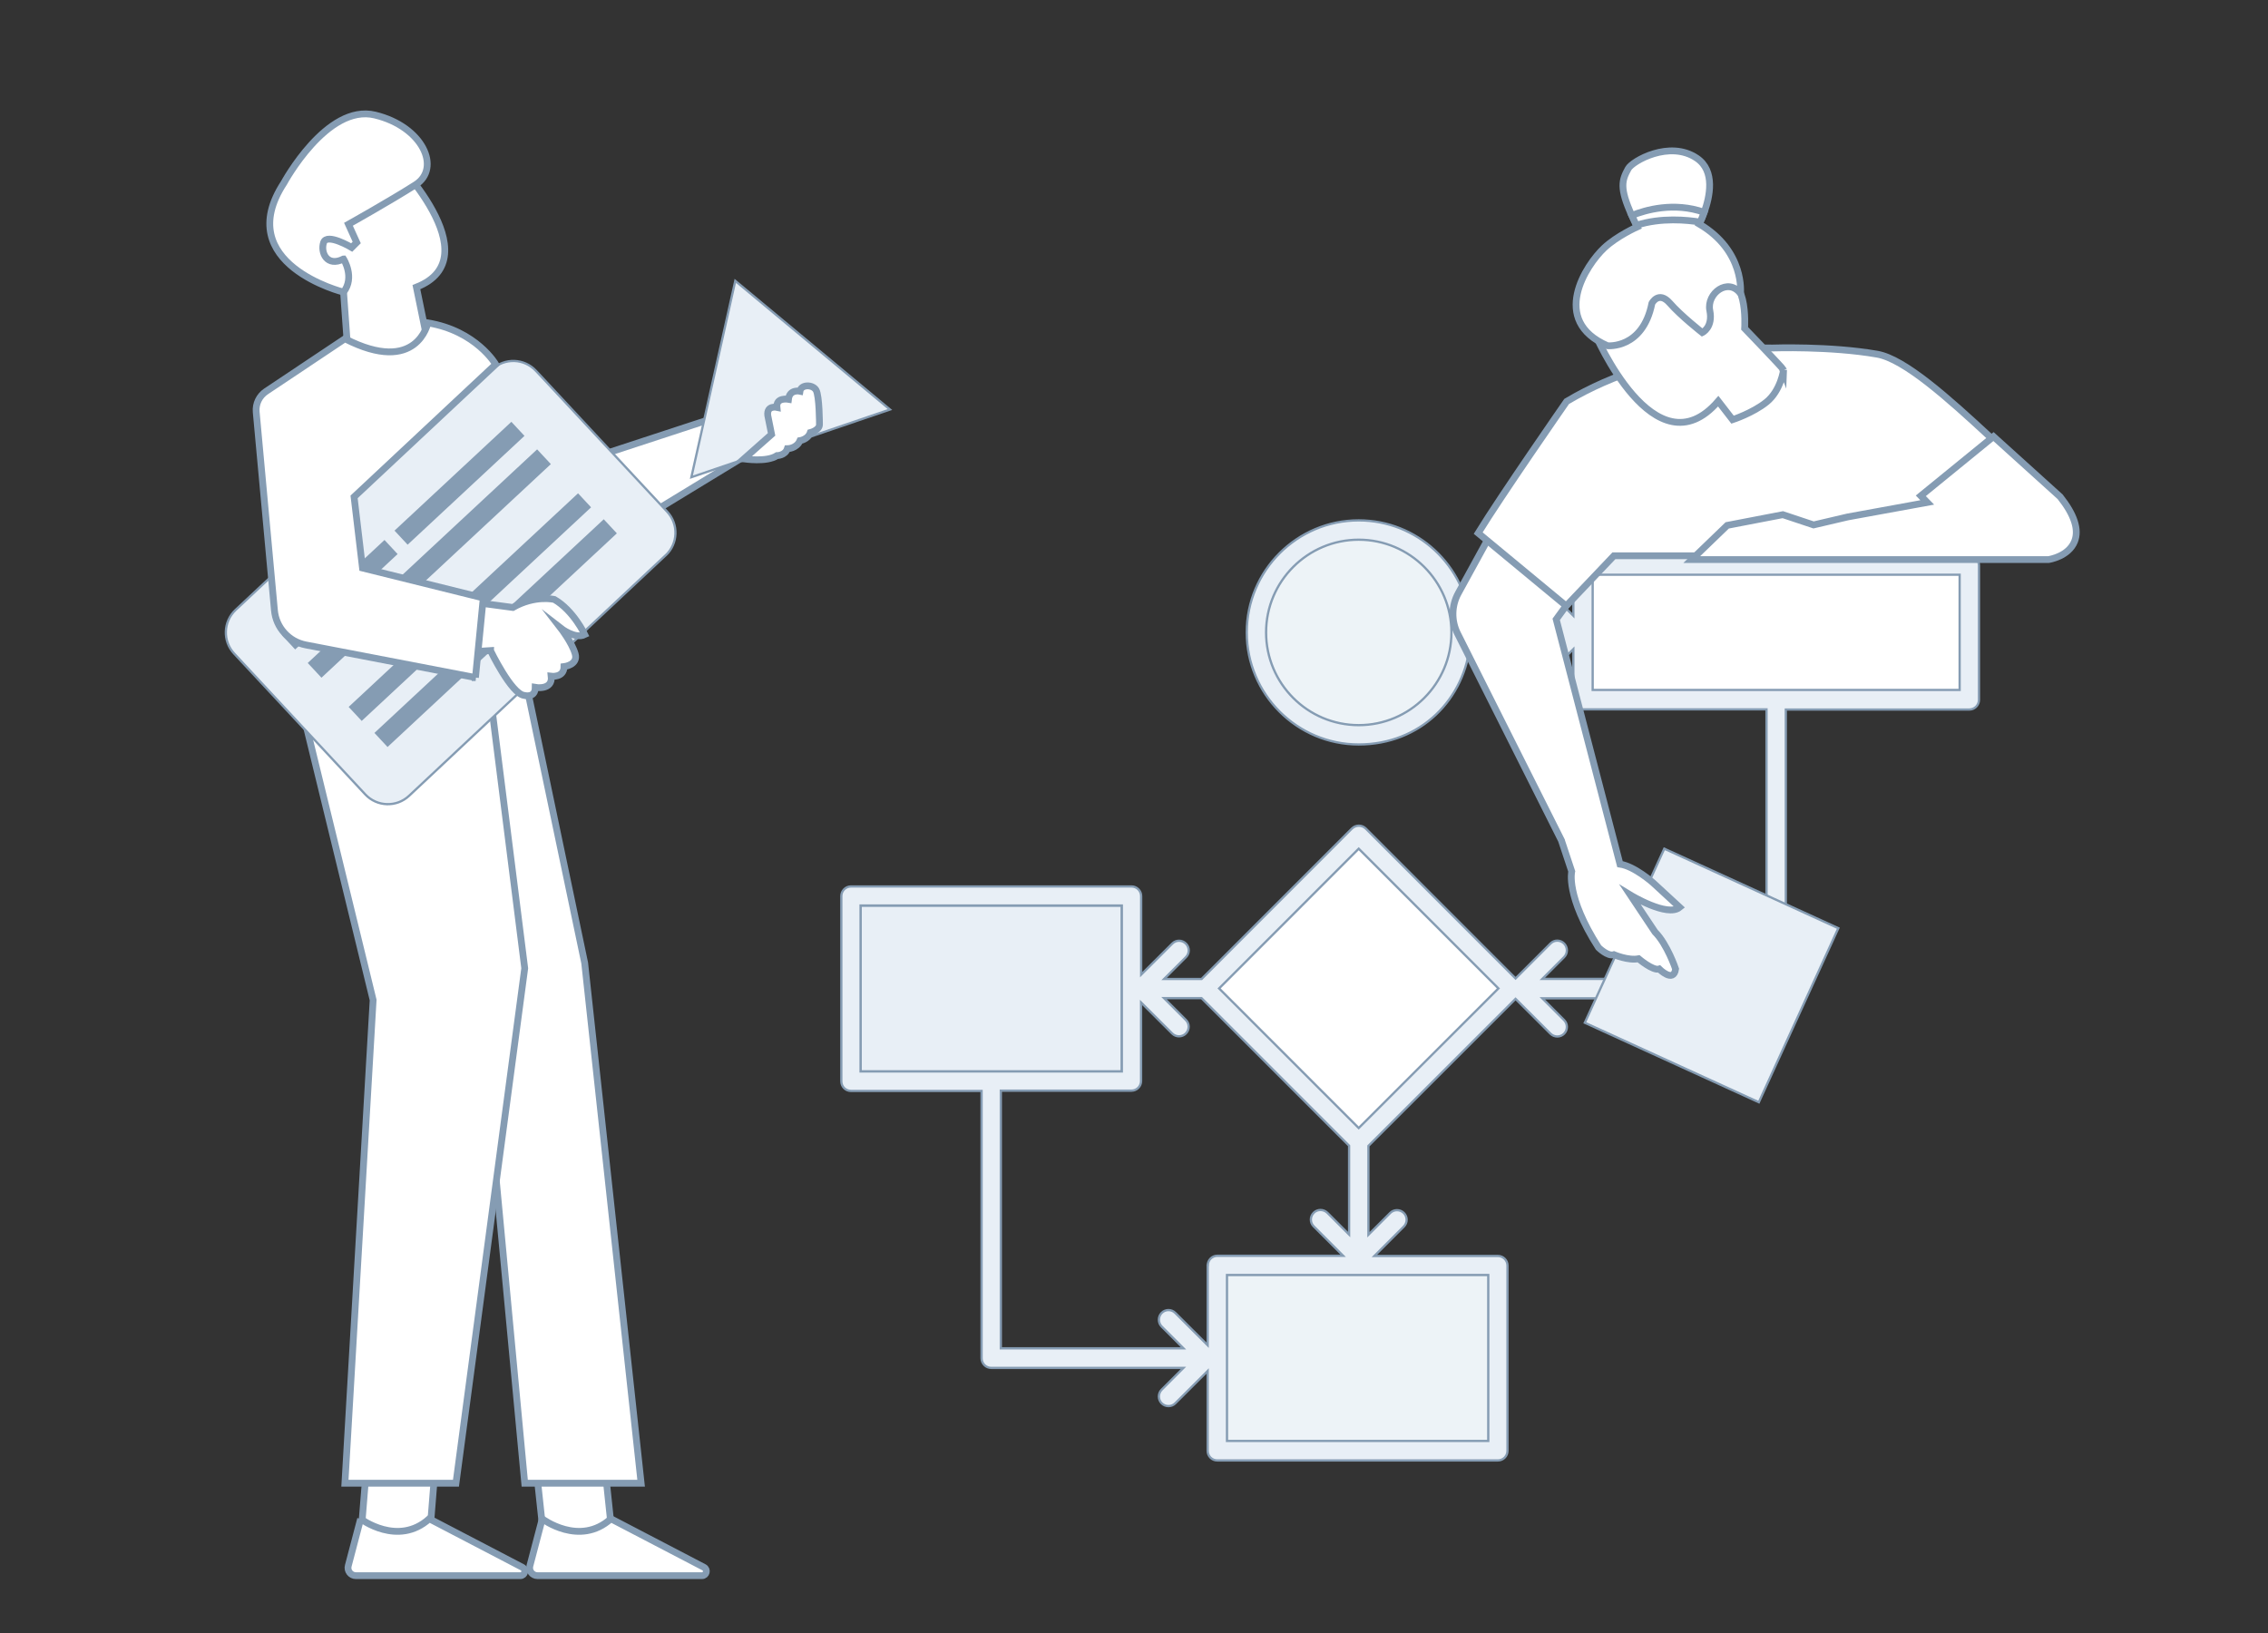 <?xml version="1.0" encoding="UTF-8"?><svg id="c" xmlns="http://www.w3.org/2000/svg" viewBox="0 0 250 180"><rect x="0" y="0" width="250" height="180" fill="#333333" stroke="none"/><rect x="175.56" y="63.37" width="40.45" height="12.7" style="fill:#fff; stroke-width:0px;"/><rect x="135.25" y="140.55" width="28.8" height="18.29" style="fill:#edf3f7; stroke-width:0px;"/><polygon points="165.17 108.97 149.77 124.36 134.39 108.97 149.77 93.57 165.17 108.97" style="fill:#fff; stroke-width:0px;"/><rect x="94.86" y="99.82" width="28.8" height="18.29" style="fill:#e8eff6; stroke:#859cb3; stroke-miterlimit:10; stroke-width:.25px;"/><path d="m149.77,59.5c5.64,0,10.22,4.59,10.22,10.22s-4.58,10.22-10.22,10.22-10.21-4.58-10.21-10.22,4.58-10.22,10.21-10.22Z" style="fill:#edf3f7; stroke-width:0px;"/><path d="m217.07,61.24h-42.58c-.59,0-1.06.48-1.06,1.06v5.57l-3.13-3.13c-.41-.41-1.09-.41-1.5,0-.41.42-.41,1.09,0,1.5l2.4,2.4h-9.13c-.55-6.31-5.84-11.28-12.3-11.28-6.8,0-12.34,5.54-12.34,12.35s5.54,12.35,12.34,12.35,11.75-4.97,12.3-11.28h9.13l-2.4,2.4c-.41.41-.41,1.09,0,1.5.21.21.48.31.75.31s.55-.11.75-.31l3.13-3.13v5.58c0,.58.48,1.06,1.06,1.06h20.23v29.71h-24.71l2.4-2.4c.41-.41.41-1.08,0-1.5-.42-.42-1.09-.42-1.5,0l-3.85,3.85-.38-.38-16.14-16.15c-.42-.41-1.09-.41-1.51,0l-16.58,16.59h-4.13l2.4-2.4c.42-.41.42-1.08,0-1.5-.42-.42-1.09-.42-1.5,0l-3.43,3.42v-8.66c0-.58-.48-1.06-1.06-1.06h-30.93c-.58,0-1.06.48-1.06,1.06v20.42c0,.59.48,1.06,1.06,1.06h14.4v29.47c0,.58.48,1.06,1.06,1.06h21.19l-2.4,2.4c-.41.42-.41,1.09,0,1.5.21.21.48.31.75.31s.55-.1.75-.31l3.57-3.56v8.8c0,.59.48,1.06,1.06,1.06h30.93c.59,0,1.06-.48,1.06-1.06v-20.42c0-.59-.48-1.06-1.06-1.06h-13.61l3.24-3.24c.42-.41.42-1.09,0-1.5-.41-.41-1.09-.41-1.5,0l-2.4,2.4v-9.79l15.84-15.83.38-.38,3.85,3.84c.21.21.48.31.75.31s.55-.1.75-.31c.41-.41.41-1.09,0-1.5l-2.4-2.4h25.78c.59,0,1.06-.48,1.06-1.06v-30.77h20.23c.58,0,1.06-.48,1.06-1.06v-14.83c0-.59-.48-1.06-1.06-1.06Zm-67.3,18.69c-5.63,0-10.21-4.58-10.21-10.22s4.58-10.22,10.21-10.22,10.22,4.59,10.22,10.22-4.58,10.22-10.22,10.22Zm-54.91,38.17v-18.29h28.8v18.29h-28.8Zm38.26,21.38v8.8l-3.57-3.56c-.41-.42-1.09-.42-1.5,0-.41.41-.41,1.09,0,1.5l2.4,2.4h-20.13v-28.4h14.4c.59,0,1.06-.48,1.06-1.06v-8.66l3.43,3.42c.21.21.48.31.75.31s.55-.1.75-.31c.42-.41.42-1.09,0-1.5l-2.4-2.4h4.13l16.27,16.27v9.79l-2.4-2.4c-.42-.41-1.09-.41-1.5,0-.42.42-.42,1.09,0,1.5l3.24,3.24h-13.86c-.59,0-1.06.48-1.06,1.06Zm30.93,1.06v18.29h-28.8v-18.29h28.8Zm-14.28-16.2l-15.39-15.39,15.39-15.4,15.4,15.4-15.4,15.39Zm66.24-48.29h-40.45v-12.7h40.45v12.7Z" style="fill:#e8eff6; stroke:#859cb3; stroke-miterlimit:10; stroke-width:.25px;"/><g id="d"><rect x="178.12" y="96.98" width="21.09" height="21.09" transform="translate(61.73 -68.67) rotate(24.55)" style="fill:#e8eff6; stroke:#859cb3; stroke-miterlimit:10; stroke-width:.25px;"/><path d="m172.12,92.65l1.13,3.4s-.68,2.72,2.95,8.39c0,0,1.02,1.02,1.7.79,0,0,1.59.68,2.72.45,0,0,1.59,1.36,2.27,1.13,0,0,1.59,1.59,1.81,0,0,0-.91-2.72-2.27-4.08l-2.72-4.08s4.08,2.49,5.44,1.36l-2.95-2.72s-2.04-1.81-3.63-2.04l-7.03-26.98,3.63-4.99-9.29-7.25-5.13,9.35c-.76,1.38-.79,3.05-.08,4.46l11.45,22.8Z" style="fill:#fff; stroke:#859cb3; stroke-miterlimit:10; stroke-width:.75px;"/><path d="m162.94,58.76l9.7,8.03,5.26-5.53h47.38s4.5-1.74,2.17-4.89c-1.14-1.53-4.71-5.07-8.1-8.22-4.61-4.27-9.43-8.59-12.43-9.11-5.21-.91-11.56-.68-11.56-.68,0,0-12.01-.45-22.67,5.89,0,0-7.25,10.43-9.75,14.51Z" style="fill:#fff; stroke:#859cb3; stroke-miterlimit:10; stroke-width:.75px;"/><path d="m196.6,40.77c-.06-.18-4.29-4.57-4.29-4.57,0,0,.45-7.03-3.17-4.31l-3.92-4.39-9.42,9.25s6.61,15.58,13.6,7.47l1.58,2.04s2.24-.73,3.75-1.95c1.58-1.28,1.87-3.55,1.87-3.55Z" style="fill:#fff; stroke:#859cb3; stroke-miterlimit:10; stroke-width:.75px;"/><path d="m191.85,32.35c-1.36-1.81-3.75,0-3.38,1.87.38,1.87-.83,2.44-.83,2.44,0,0-2.36-1.85-3.58-3.25-1.23-1.4-1.97.02-1.97.02-1.01,5.07-4.89,4.68-4.89,4.68-6.4-2.77-2.37-8.91-.37-10.78,1.42-1.33,3.64-2.32,3.64-2.32-.03-.06-.06-.12-.09-.18-.19-.39-.36-.75-.51-1.08-1.39-3.06-1.08-3.9-.39-5.16.45-.83,4.56-3.19,7.56-1.15,2.07,1.4,1.42,4.29.81,5.97-.17.48-.34.86-.45,1.08-.06.13-.1.2-.1.2,5.08,2.98,4.55,7.67,4.55,7.67Z" style="fill:#fff; stroke:#859cb3; stroke-miterlimit:10; stroke-width:.75px;"/><path d="m213.3,55.65l-9.55,1.75-3.85.91-3.4-1.13-5.89,1.13-3.06,2.95h38.2s5.33-.79,1.02-6.23l-7.03-6.35-7.37,6.01.94.97Z" style="fill:#fff; stroke:#859cb3; stroke-miterlimit:10; stroke-width:.75px;"/><path d="m225.77,61.68h-39.29l3.91-3.77,6.13-1.18,3.39,1.13,3.76-.88,8.77-1.6-.71-.73,8.01-6.53,7.35,6.64c1.56,1.97,2.1,3.62,1.59,4.91-.66,1.66-2.79,2-2.88,2.01h-.03Z" style="fill:#fff; stroke:#859cb3; stroke-miterlimit:10; stroke-width:.75px;"/><path d="m187.85,23.4c-.17.48-.34.86-.45,1.08-1.38-.23-4.29-.53-7.02.35-.19-.39-.36-.75-.51-1.08,1.51-.61,4.64-1.52,7.98-.35Z" style="fill:#fff; stroke:#859cb3; stroke-miterlimit:10; stroke-width:.75px;"/></g><g id="e"><polygon points="47.9 162.52 47.32 169.79 39.74 169.79 40.33 162.52 47.9 162.52" style="fill:#fff; stroke:#859cb3; stroke-miterlimit:10; stroke-width:.75px;"/><path d="m39.74,167.41s4.12,3.12,7.58,0l10.26,5.35c.45.24.28.92-.22.92h-18.13c-.57,0-.99-.54-.84-1.09l1.36-5.17Z" style="fill:#fff; stroke:#859cb3; stroke-miterlimit:10; stroke-width:.75px;"/><polygon points="66.76 162.52 67.53 169.79 59.96 169.79 59.18 162.52 66.76 162.52" style="fill:#fff; stroke:#859cb3; stroke-miterlimit:10; stroke-width:.75px;"/><path d="m59.76,167.41s4.12,3.12,7.58,0l10.26,5.35c.45.24.28.92-.22.92h-18.13c-.57,0-.99-.54-.84-1.09l1.36-5.17Z" style="fill:#fff; stroke:#859cb3; stroke-miterlimit:10; stroke-width:.75px;"/><polygon points="56.29 67.22 64.45 106.15 70.67 163.49 57.84 163.49 53.18 113.92 41.15 75.49 56.29 67.22" style="fill:#fff; stroke:#859cb3; stroke-miterlimit:10; stroke-width:.75px;"/><path d="m38.42,39.86l-.55-7.66s-4.56-2.37-4.01-5.66,2.01-6.02,9.3-9.3c0,0,11.13,11.13,2.74,14.41l1.46,7.11-8.94,1.09Z" style="fill:#fff; stroke:#859cb3; stroke-miterlimit:10; stroke-width:.75px;"/><polygon points="49.39 43.07 65.33 50.46 87.87 43.07 87.87 46.76 65.52 60.37 42 50.46 49.39 43.07" style="fill:#fff; stroke:#859cb3; stroke-miterlimit:10; stroke-width:.75px;"/><path d="m37.87,28.55s1.28,2.01,0,3.65c0,0-12.41-3.1-6.57-12.04,0,0,4.74-8.76,10.03-7.48,5.29,1.28,7.32,5.87,4.48,7.68-2.84,1.81-7.4,4.36-7.4,4.36l.91,2.01-.55.55s-2.74-1.64-3.1-.55c-.36,1.09.36,2.74,2.19,1.82Z" style="fill:#fff; stroke:#859cb3; stroke-miterlimit:10; stroke-width:.75px;"/><polygon points="38.02 163.49 41.13 110.23 33.16 77.57 53.18 69.8 57.84 106.73 50.26 163.49 38.02 163.49" style="fill:#fff; stroke:#859cb3; stroke-miterlimit:10; stroke-width:.75px;"/><path d="m73.37,61.21l-28.28,26.51c-1.38,1.29-3.54,1.22-4.83-.16l-13.51-14.51-.94-1.01c-1.28-1.37-1.21-3.52.16-4.81,6.16-5.77,22.1-20.72,28.28-26.52,1.38-1.29,3.54-1.22,4.83.17l1.04,1.11,13.42,14.41c1.28,1.37,1.21,3.53-.16,4.81Z" style="fill:#e8eff6; stroke:#859cb3; stroke-miterlimit:10; stroke-width:.25px;"/><rect x="30.04" y="61.01" width="34.55" height="2.22" transform="translate(-29.64 48.9) rotate(-42.96)" style="fill:#859cb3; stroke-width:0px;"/><rect x="29.74" y="64.5" width="15.43" height="2.12" transform="translate(-34.63 43.1) rotate(-42.96)" style="fill:#859cb3; stroke-width:0px;"/><rect x="41.85" y="52.21" width="17.6" height="2.12" transform="translate(-22.72 48.8) rotate(-42.96)" style="fill:#859cb3; stroke-width:0px;"/><rect x="39.93" y="75.25" width="15.43" height="2.12" transform="translate(-39.23 52.93) rotate(-42.96)" style="fill:#859cb3; stroke-width:0px;"/><rect x="52.04" y="62.96" width="17.6" height="2.12" transform="translate(-27.32 58.62) rotate(-42.96)" style="fill:#859cb3; stroke-width:0px;"/><rect x="34.52" y="65.87" width="34.55" height="2.11" transform="translate(-31.72 53.24) rotate(-42.96)" style="fill:#859cb3; stroke-width:0px;"/><polygon points="76.21 52.6 98.1 45.14 81.05 30.96 76.21 52.6" style="fill:#e8eff6; stroke:#859cb3; stroke-miterlimit:10; stroke-width:.25px;"/><path d="m54.07,71.72s2.29,4.75,3.7,4.93c0,0,1.23.35,1.23-.88,0,0,1.94.35,1.76-1.23,0,0,1.41.18,1.41-1.06,0,0,1.58-.18,1.23-1.41-.35-1.23-1.58-2.82-1.58-2.82,0,0,1.58,1.23,2.64.7,0,0-1.23-2.64-3.35-3.87,0,0-2.11-.53-4.58.88l-7.92-1.06v6.16l5.46-.35Z" style="fill:#fff; stroke:#859cb3; stroke-miterlimit:10; stroke-width:.75px;"/><path d="m52.41,74.69l.86-8.78-13.31-3.3-.93-7.84,15.61-14.61s-2.14-3.69-7.48-4.57c0,0-1.17,5.83-9.14,1.75l-8.69,5.8c-.75.5-1.17,1.37-1.09,2.27l2.01,21.86c.17,1.9,1.58,3.46,3.46,3.82l18.72,3.6Z" style="fill:#fff; stroke:#859cb3; stroke-miterlimit:10; stroke-width:.75px;"/><path d="m82.01,50.58s2.5.4,3.64-.36c0,0,.89,0,1.14-.76,0,0,1.01,0,1.39-.89,0,0,.89-.13,1.14-.89,0,0,1.01-.25,1.01-.89,0,0,0-3.17-.38-3.8s-1.65-.63-1.77.13c0,0-1.14-.25-1.27.89,0,0-1.39-.25-1.27.89,0,0-1.14-.25-1.01.89l.42,2.09-3.05,2.7Z" style="fill:#fff; stroke:#859cb3; stroke-miterlimit:10; stroke-width:.75px;"/></g></svg>